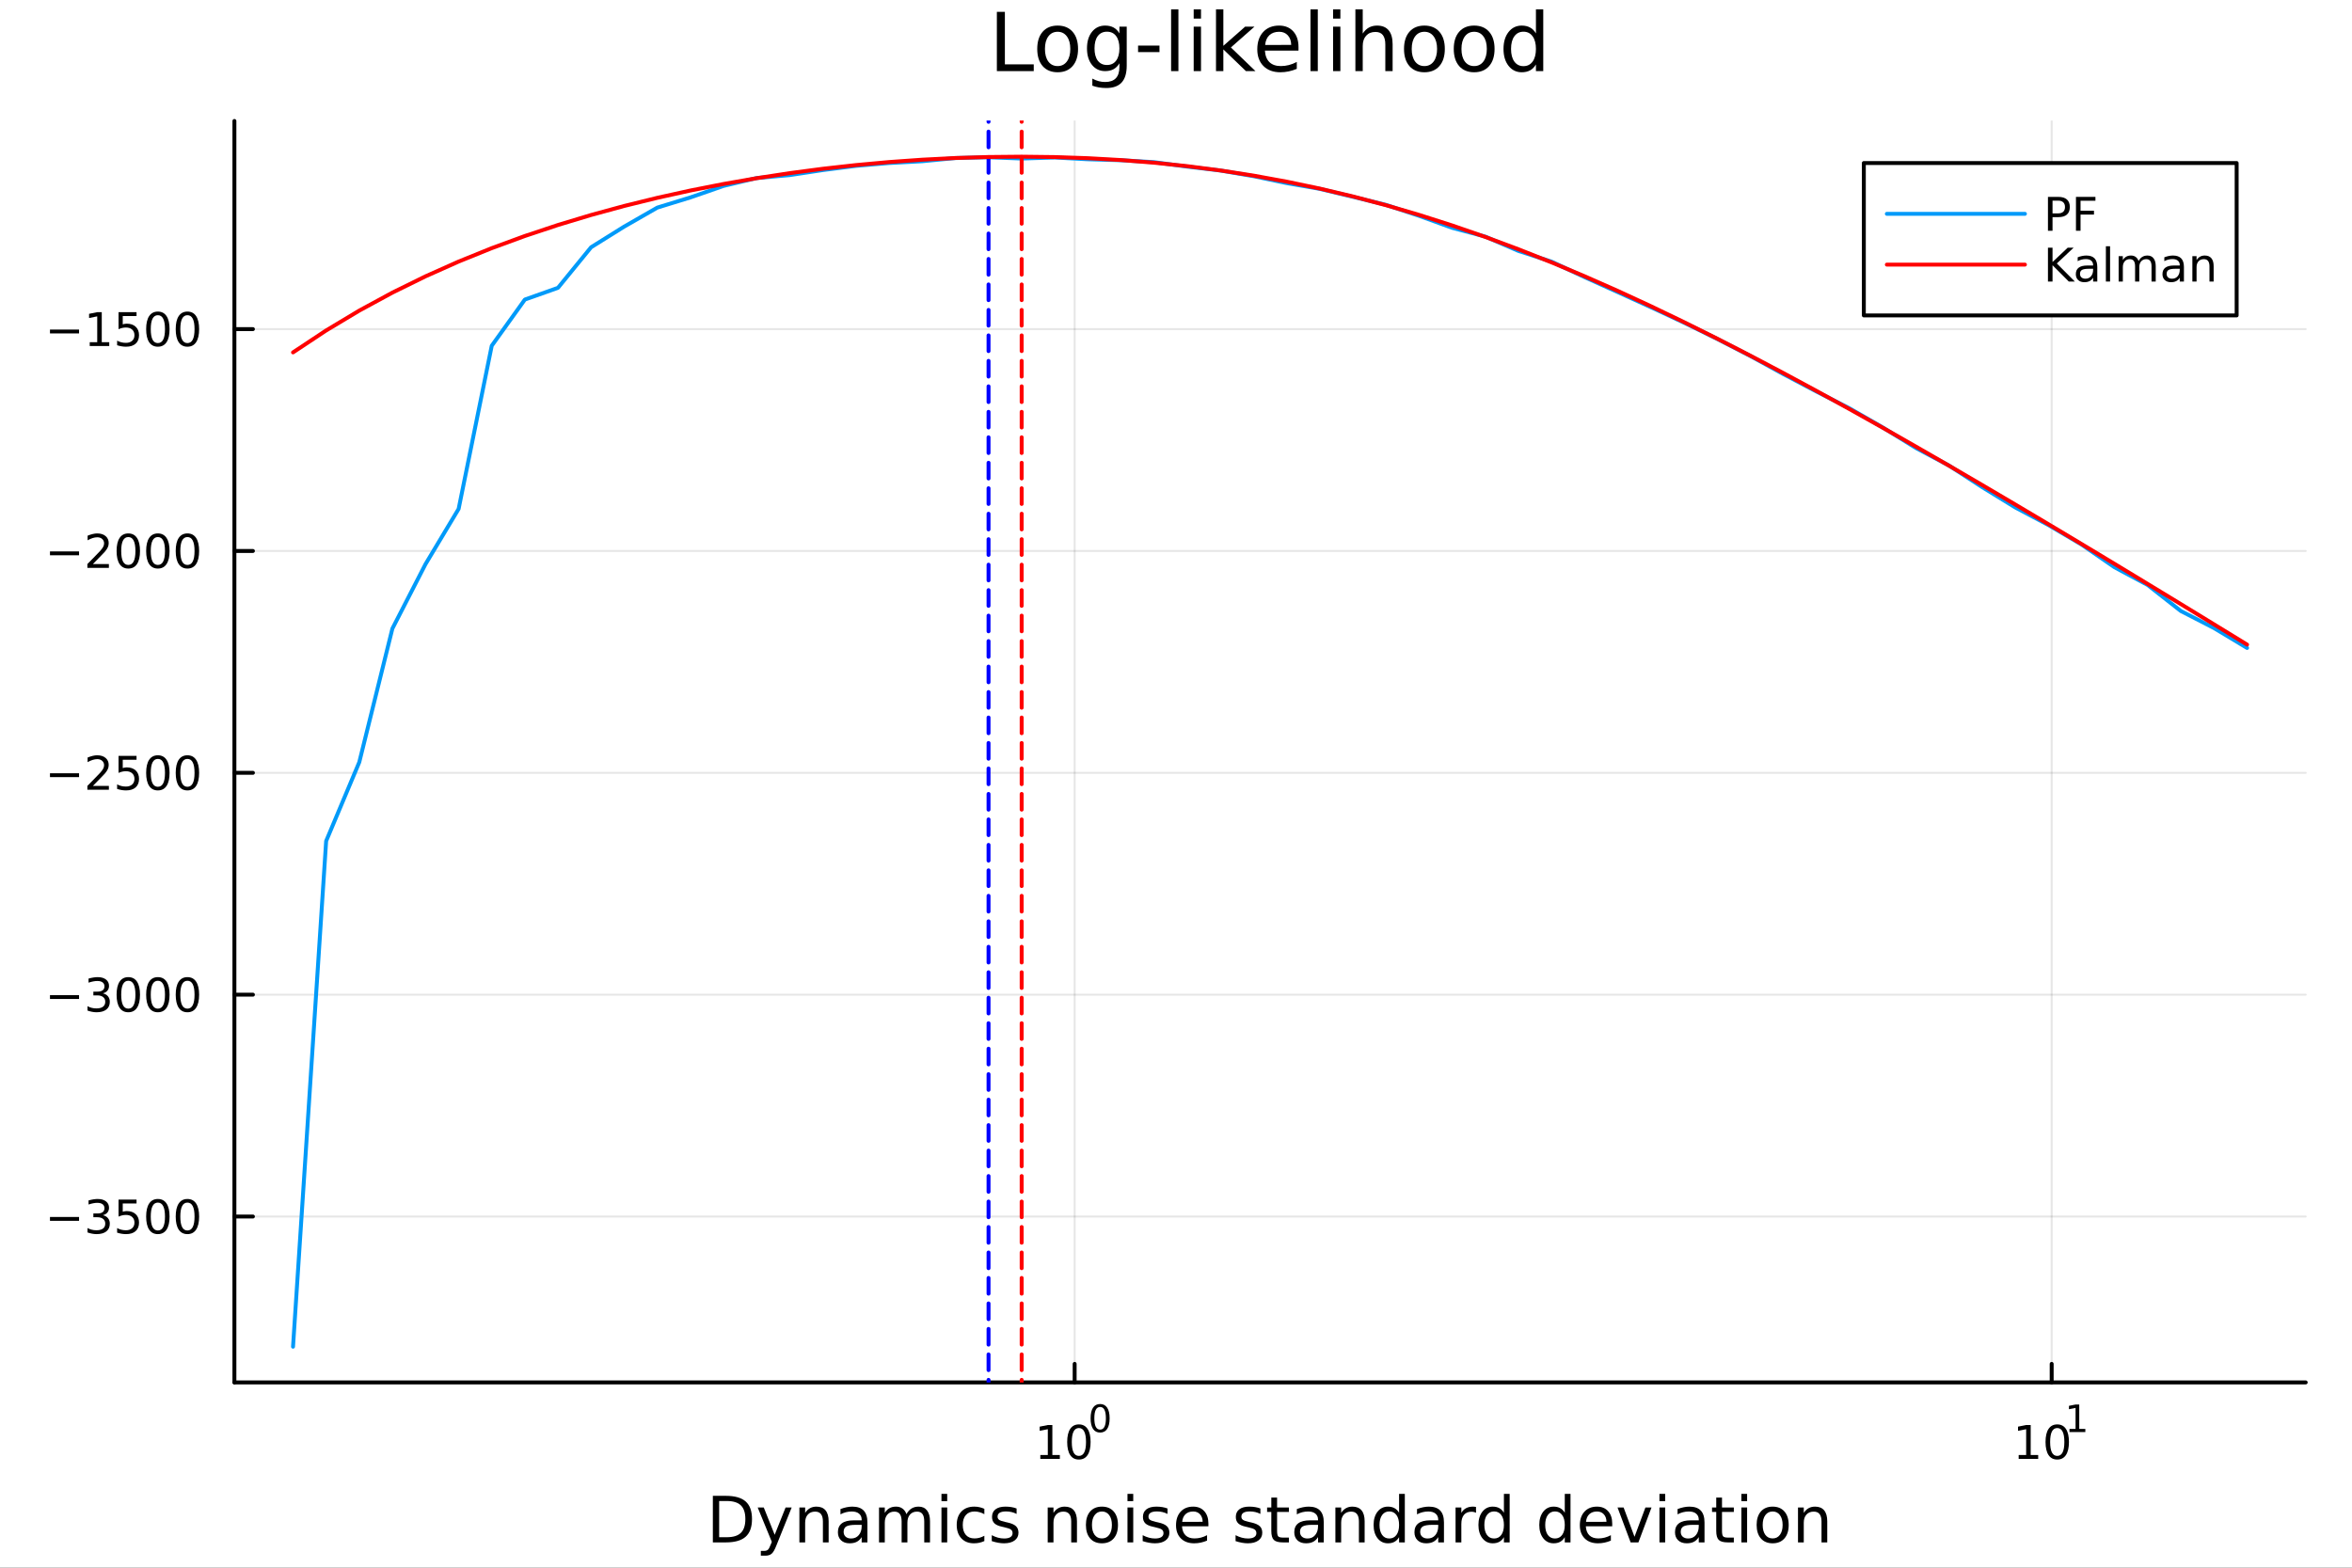 <?xml version="1.0" encoding="utf-8"?>
<svg xmlns="http://www.w3.org/2000/svg" xmlns:xlink="http://www.w3.org/1999/xlink" width="600" height="400" viewBox="0 0 2400 1600">
<rect x="0" y="0" width="2400" height="1600" fill="#333333" stroke="none"/>
<defs>
  <clipPath id="clip520">
    <rect x="0" y="0" width="2400" height="1600"/>
  </clipPath>
</defs>
<path clip-path="url(#clip520)" d="M0 1600 L2400 1600 L2400 0 L0 0  Z" fill="#ffffff" fill-rule="evenodd" fill-opacity="1"/>
<defs>
  <clipPath id="clip521">
    <rect x="480" y="0" width="1681" height="1600"/>
  </clipPath>
</defs>
<path clip-path="url(#clip520)" d="M239.19 1410.9 L2352.76 1410.9 L2352.76 123.472 L239.19 123.472  Z" fill="#ffffff" fill-rule="evenodd" fill-opacity="1"/>
<defs>
  <clipPath id="clip522">
    <rect x="239" y="123" width="2115" height="1288"/>
  </clipPath>
</defs>
<polyline clip-path="url(#clip522)" style="stroke:#000000; stroke-linecap:round; stroke-linejoin:round; stroke-width:2; stroke-opacity:0.1; fill:none" points="1096.58,1410.9 1096.58,123.472 "/>
<polyline clip-path="url(#clip522)" style="stroke:#000000; stroke-linecap:round; stroke-linejoin:round; stroke-width:2; stroke-opacity:0.1; fill:none" points="2093.55,1410.9 2093.55,123.472 "/>
<polyline clip-path="url(#clip522)" style="stroke:#000000; stroke-linecap:round; stroke-linejoin:round; stroke-width:2; stroke-opacity:0.1; fill:none" points="239.19,1241.6 2352.76,1241.6 "/>
<polyline clip-path="url(#clip522)" style="stroke:#000000; stroke-linecap:round; stroke-linejoin:round; stroke-width:2; stroke-opacity:0.1; fill:none" points="239.19,1015.18 2352.76,1015.18 "/>
<polyline clip-path="url(#clip522)" style="stroke:#000000; stroke-linecap:round; stroke-linejoin:round; stroke-width:2; stroke-opacity:0.1; fill:none" points="239.19,788.754 2352.76,788.754 "/>
<polyline clip-path="url(#clip522)" style="stroke:#000000; stroke-linecap:round; stroke-linejoin:round; stroke-width:2; stroke-opacity:0.1; fill:none" points="239.19,562.328 2352.76,562.328 "/>
<polyline clip-path="url(#clip522)" style="stroke:#000000; stroke-linecap:round; stroke-linejoin:round; stroke-width:2; stroke-opacity:0.1; fill:none" points="239.19,335.903 2352.76,335.903 "/>
<polyline clip-path="url(#clip520)" style="stroke:#000000; stroke-linecap:round; stroke-linejoin:round; stroke-width:4; stroke-opacity:1; fill:none" points="239.19,1410.9 2352.76,1410.9 "/>
<polyline clip-path="url(#clip520)" style="stroke:#000000; stroke-linecap:round; stroke-linejoin:round; stroke-width:4; stroke-opacity:1; fill:none" points="1096.58,1410.9 1096.58,1392 "/>
<polyline clip-path="url(#clip520)" style="stroke:#000000; stroke-linecap:round; stroke-linejoin:round; stroke-width:4; stroke-opacity:1; fill:none" points="2093.55,1410.9 2093.55,1392 "/>
<path clip-path="url(#clip520)" d="M1061.56 1485.02 L1069.2 1485.02 L1069.2 1458.66 L1060.89 1460.32 L1060.89 1456.06 L1069.16 1454.4 L1073.83 1454.4 L1073.83 1485.02 L1081.47 1485.02 L1081.47 1488.96 L1061.56 1488.96 L1061.56 1485.02 Z" fill="#000000" fill-rule="nonzero" fill-opacity="1" /><path clip-path="url(#clip520)" d="M1100.91 1457.48 Q1097.3 1457.48 1095.47 1461.04 Q1093.67 1464.58 1093.67 1471.71 Q1093.67 1478.82 1095.47 1482.38 Q1097.3 1485.92 1100.91 1485.92 Q1104.55 1485.92 1106.35 1482.38 Q1108.18 1478.82 1108.18 1471.71 Q1108.18 1464.58 1106.35 1461.04 Q1104.55 1457.48 1100.91 1457.48 M1100.91 1453.77 Q1106.72 1453.77 1109.78 1458.38 Q1112.86 1462.96 1112.86 1471.71 Q1112.86 1480.44 1109.78 1485.04 Q1106.72 1489.63 1100.91 1489.63 Q1095.1 1489.63 1092.03 1485.04 Q1088.97 1480.44 1088.97 1471.71 Q1088.97 1462.96 1092.03 1458.38 Q1095.1 1453.77 1100.91 1453.77 Z" fill="#000000" fill-rule="nonzero" fill-opacity="1" /><path clip-path="url(#clip520)" d="M1122.56 1435.97 Q1119.63 1435.97 1118.14 1438.86 Q1116.68 1441.74 1116.68 1447.53 Q1116.68 1453.31 1118.14 1456.2 Q1119.63 1459.08 1122.56 1459.08 Q1125.52 1459.08 1126.98 1456.2 Q1128.47 1453.31 1128.47 1447.53 Q1128.47 1441.74 1126.98 1438.86 Q1125.52 1435.97 1122.56 1435.97 M1122.56 1432.96 Q1127.28 1432.96 1129.77 1436.7 Q1132.27 1440.43 1132.27 1447.53 Q1132.27 1454.62 1129.77 1458.37 Q1127.28 1462.09 1122.56 1462.09 Q1117.84 1462.09 1115.34 1458.37 Q1112.86 1454.62 1112.86 1447.53 Q1112.86 1440.43 1115.34 1436.7 Q1117.84 1432.96 1122.56 1432.96 Z" fill="#000000" fill-rule="nonzero" fill-opacity="1" /><path clip-path="url(#clip520)" d="M2059.87 1485.02 L2067.51 1485.02 L2067.51 1458.66 L2059.2 1460.32 L2059.2 1456.06 L2067.47 1454.4 L2072.14 1454.4 L2072.14 1485.02 L2079.78 1485.02 L2079.78 1488.96 L2059.87 1488.96 L2059.87 1485.02 Z" fill="#000000" fill-rule="nonzero" fill-opacity="1" /><path clip-path="url(#clip520)" d="M2099.22 1457.48 Q2095.61 1457.48 2093.78 1461.04 Q2091.98 1464.58 2091.98 1471.71 Q2091.98 1478.82 2093.78 1482.38 Q2095.61 1485.92 2099.22 1485.92 Q2102.86 1485.92 2104.66 1482.38 Q2106.49 1478.82 2106.49 1471.71 Q2106.49 1464.58 2104.66 1461.04 Q2102.86 1457.48 2099.22 1457.48 M2099.22 1453.77 Q2105.03 1453.77 2108.09 1458.38 Q2111.17 1462.96 2111.17 1471.71 Q2111.17 1480.44 2108.09 1485.04 Q2105.03 1489.63 2099.22 1489.63 Q2093.41 1489.63 2090.34 1485.04 Q2087.28 1480.44 2087.28 1471.71 Q2087.28 1462.96 2090.34 1458.38 Q2093.41 1453.77 2099.22 1453.77 Z" fill="#000000" fill-rule="nonzero" fill-opacity="1" /><path clip-path="url(#clip520)" d="M2111.71 1458.35 L2117.92 1458.35 L2117.92 1436.93 L2111.17 1438.28 L2111.17 1434.82 L2117.88 1433.47 L2121.68 1433.47 L2121.68 1458.35 L2127.89 1458.35 L2127.89 1461.55 L2111.71 1461.55 L2111.71 1458.35 Z" fill="#000000" fill-rule="nonzero" fill-opacity="1" /><path clip-path="url(#clip520)" d="M733.834 1531.95 L733.834 1568.9 L741.6 1568.9 Q751.435 1568.9 755.986 1564.45 Q760.569 1559.99 760.569 1550.38 Q760.569 1540.83 755.986 1536.4 Q751.435 1531.95 741.6 1531.95 L733.834 1531.95 M727.404 1526.67 L740.613 1526.67 Q754.427 1526.67 760.888 1532.43 Q767.349 1538.16 767.349 1550.38 Q767.349 1562.66 760.856 1568.42 Q754.363 1574.19 740.613 1574.19 L727.404 1574.19 L727.404 1526.67 Z" fill="#000000" fill-rule="nonzero" fill-opacity="1" /><path clip-path="url(#clip520)" d="M792.175 1577.5 Q789.693 1583.86 787.337 1585.8 Q784.982 1587.74 781.035 1587.74 L776.356 1587.74 L776.356 1582.84 L779.794 1582.84 Q782.213 1582.84 783.55 1581.7 Q784.886 1580.55 786.51 1576.29 L787.56 1573.61 L773.142 1538.54 L779.348 1538.54 L790.488 1566.42 L801.628 1538.54 L807.835 1538.54 L792.175 1577.5 Z" fill="#000000" fill-rule="nonzero" fill-opacity="1" /><path clip-path="url(#clip520)" d="M845.552 1552.67 L845.552 1574.19 L839.695 1574.19 L839.695 1552.86 Q839.695 1547.8 837.722 1545.29 Q835.748 1542.77 831.802 1542.77 Q827.059 1542.77 824.322 1545.79 Q821.585 1548.82 821.585 1554.04 L821.585 1574.19 L815.696 1574.19 L815.696 1538.54 L821.585 1538.54 L821.585 1544.08 Q823.685 1540.86 826.518 1539.27 Q829.383 1537.68 833.107 1537.68 Q839.25 1537.68 842.401 1541.5 Q845.552 1545.29 845.552 1552.67 Z" fill="#000000" fill-rule="nonzero" fill-opacity="1" /><path clip-path="url(#clip520)" d="M873.433 1556.27 Q866.336 1556.27 863.598 1557.89 Q860.861 1559.51 860.861 1563.43 Q860.861 1566.55 862.898 1568.39 Q864.967 1570.21 868.5 1570.21 Q873.37 1570.21 876.298 1566.77 Q879.258 1563.3 879.258 1557.57 L879.258 1556.27 L873.433 1556.27 M885.115 1553.85 L885.115 1574.19 L879.258 1574.19 L879.258 1568.77 Q877.253 1572.02 874.261 1573.58 Q871.269 1575.11 866.94 1575.11 Q861.466 1575.11 858.219 1572.05 Q855.005 1568.97 855.005 1563.81 Q855.005 1557.79 859.015 1554.74 Q863.057 1551.68 871.046 1551.68 L879.258 1551.68 L879.258 1551.11 Q879.258 1547.07 876.584 1544.87 Q873.943 1542.64 869.137 1542.64 Q866.081 1542.64 863.185 1543.38 Q860.288 1544.11 857.615 1545.57 L857.615 1540.16 Q860.829 1538.92 863.853 1538.31 Q866.877 1537.68 869.741 1537.68 Q877.476 1537.68 881.295 1541.69 Q885.115 1545.7 885.115 1553.85 Z" fill="#000000" fill-rule="nonzero" fill-opacity="1" /><path clip-path="url(#clip520)" d="M924.932 1545.38 Q927.128 1541.43 930.184 1539.56 Q933.239 1537.68 937.377 1537.68 Q942.947 1537.68 945.971 1541.59 Q948.994 1545.48 948.994 1552.67 L948.994 1574.19 L943.106 1574.19 L943.106 1552.86 Q943.106 1547.74 941.292 1545.25 Q939.478 1542.77 935.754 1542.77 Q931.202 1542.77 928.56 1545.79 Q925.919 1548.82 925.919 1554.04 L925.919 1574.19 L920.03 1574.19 L920.03 1552.86 Q920.03 1547.7 918.216 1545.25 Q916.402 1542.77 912.614 1542.77 Q908.127 1542.77 905.485 1545.83 Q902.843 1548.85 902.843 1554.04 L902.843 1574.19 L896.955 1574.19 L896.955 1538.54 L902.843 1538.54 L902.843 1544.08 Q904.848 1540.8 907.649 1539.24 Q910.45 1537.68 914.301 1537.68 Q918.184 1537.68 920.89 1539.65 Q923.627 1541.62 924.932 1545.38 Z" fill="#000000" fill-rule="nonzero" fill-opacity="1" /><path clip-path="url(#clip520)" d="M960.675 1538.54 L966.532 1538.54 L966.532 1574.19 L960.675 1574.19 L960.675 1538.54 M960.675 1524.66 L966.532 1524.66 L966.532 1532.08 L960.675 1532.08 L960.675 1524.66 Z" fill="#000000" fill-rule="nonzero" fill-opacity="1" /><path clip-path="url(#clip520)" d="M1004.44 1539.91 L1004.44 1545.38 Q1001.96 1544.01 999.443 1543.34 Q996.96 1542.64 994.414 1542.64 Q988.716 1542.64 985.565 1546.27 Q982.414 1549.87 982.414 1556.39 Q982.414 1562.92 985.565 1566.55 Q988.716 1570.14 994.414 1570.14 Q996.96 1570.14 999.443 1569.47 Q1001.96 1568.77 1004.44 1567.41 L1004.44 1572.82 Q1001.99 1573.96 999.347 1574.54 Q996.737 1575.11 993.777 1575.11 Q985.725 1575.11 980.982 1570.05 Q976.24 1564.99 976.24 1556.39 Q976.24 1547.67 981.014 1542.68 Q985.82 1537.68 994.159 1537.68 Q996.865 1537.68 999.443 1538.25 Q1002.02 1538.79 1004.44 1539.91 Z" fill="#000000" fill-rule="nonzero" fill-opacity="1" /><path clip-path="url(#clip520)" d="M1037.35 1539.59 L1037.35 1545.13 Q1034.87 1543.85 1032.19 1543.22 Q1029.52 1542.58 1026.66 1542.58 Q1022.3 1542.58 1020.1 1543.92 Q1017.93 1545.25 1017.93 1547.93 Q1017.93 1549.96 1019.49 1551.14 Q1021.05 1552.29 1025.76 1553.34 L1027.77 1553.78 Q1034.01 1555.12 1036.62 1557.57 Q1039.26 1559.99 1039.26 1564.35 Q1039.26 1569.32 1035.31 1572.21 Q1031.4 1575.11 1024.52 1575.11 Q1021.66 1575.11 1018.54 1574.54 Q1015.45 1573.99 1012.01 1572.88 L1012.01 1566.83 Q1015.26 1568.52 1018.41 1569.38 Q1021.56 1570.21 1024.65 1570.21 Q1028.79 1570.21 1031.02 1568.81 Q1033.24 1567.37 1033.24 1564.8 Q1033.24 1562.41 1031.62 1561.14 Q1030.03 1559.86 1024.59 1558.68 L1022.55 1558.21 Q1017.11 1557.06 1014.69 1554.71 Q1012.27 1552.32 1012.27 1548.18 Q1012.27 1543.15 1015.83 1540.42 Q1019.4 1537.68 1025.96 1537.68 Q1029.2 1537.68 1032.07 1538.16 Q1034.93 1538.63 1037.35 1539.59 Z" fill="#000000" fill-rule="nonzero" fill-opacity="1" /><path clip-path="url(#clip520)" d="M1098.94 1552.67 L1098.94 1574.19 L1093.08 1574.19 L1093.08 1552.86 Q1093.08 1547.8 1091.11 1545.29 Q1089.14 1542.77 1085.19 1542.77 Q1080.45 1542.77 1077.71 1545.79 Q1074.97 1548.82 1074.97 1554.04 L1074.97 1574.19 L1069.08 1574.19 L1069.08 1538.54 L1074.97 1538.54 L1074.97 1544.08 Q1077.07 1540.86 1079.91 1539.27 Q1082.77 1537.68 1086.49 1537.68 Q1092.64 1537.68 1095.79 1541.5 Q1098.94 1545.29 1098.94 1552.67 Z" fill="#000000" fill-rule="nonzero" fill-opacity="1" /><path clip-path="url(#clip520)" d="M1124.43 1542.64 Q1119.72 1542.64 1116.99 1546.34 Q1114.25 1550 1114.25 1556.39 Q1114.25 1562.79 1116.95 1566.48 Q1119.69 1570.14 1124.43 1570.14 Q1129.11 1570.14 1131.85 1566.45 Q1134.59 1562.76 1134.59 1556.39 Q1134.59 1550.06 1131.85 1546.37 Q1129.11 1542.64 1124.43 1542.64 M1124.43 1537.68 Q1132.07 1537.68 1136.43 1542.64 Q1140.79 1547.61 1140.79 1556.39 Q1140.79 1565.15 1136.43 1570.14 Q1132.07 1575.11 1124.43 1575.11 Q1116.76 1575.11 1112.4 1570.14 Q1108.07 1565.15 1108.07 1556.39 Q1108.07 1547.61 1112.4 1542.64 Q1116.76 1537.68 1124.43 1537.68 Z" fill="#000000" fill-rule="nonzero" fill-opacity="1" /><path clip-path="url(#clip520)" d="M1150.5 1538.54 L1156.36 1538.54 L1156.36 1574.19 L1150.5 1574.19 L1150.5 1538.54 M1150.5 1524.66 L1156.36 1524.66 L1156.36 1532.08 L1150.5 1532.08 L1150.5 1524.66 Z" fill="#000000" fill-rule="nonzero" fill-opacity="1" /><path clip-path="url(#clip520)" d="M1191.34 1539.59 L1191.34 1545.13 Q1188.85 1543.85 1186.18 1543.22 Q1183.51 1542.58 1180.64 1542.58 Q1176.28 1542.58 1174.09 1543.92 Q1171.92 1545.25 1171.92 1547.93 Q1171.92 1549.96 1173.48 1551.14 Q1175.04 1552.29 1179.75 1553.34 L1181.76 1553.78 Q1187.99 1555.12 1190.6 1557.57 Q1193.25 1559.99 1193.25 1564.35 Q1193.25 1569.32 1189.3 1572.21 Q1185.38 1575.11 1178.51 1575.11 Q1175.65 1575.11 1172.53 1574.54 Q1169.44 1573.99 1166 1572.88 L1166 1566.83 Q1169.25 1568.52 1172.4 1569.38 Q1175.55 1570.21 1178.64 1570.21 Q1182.77 1570.21 1185 1568.81 Q1187.23 1567.37 1187.23 1564.8 Q1187.23 1562.41 1185.61 1561.14 Q1184.02 1559.86 1178.57 1558.68 L1176.54 1558.21 Q1171.09 1557.06 1168.67 1554.71 Q1166.26 1552.32 1166.26 1548.18 Q1166.26 1543.15 1169.82 1540.42 Q1173.39 1537.68 1179.94 1537.68 Q1183.19 1537.68 1186.05 1538.16 Q1188.92 1538.63 1191.34 1539.59 Z" fill="#000000" fill-rule="nonzero" fill-opacity="1" /><path clip-path="url(#clip520)" d="M1233.06 1554.9 L1233.06 1557.76 L1206.14 1557.76 Q1206.52 1563.81 1209.77 1566.99 Q1213.04 1570.14 1218.87 1570.14 Q1222.24 1570.14 1225.39 1569.32 Q1228.58 1568.49 1231.7 1566.83 L1231.7 1572.37 Q1228.54 1573.71 1225.23 1574.41 Q1221.92 1575.11 1218.52 1575.11 Q1209.99 1575.11 1204.99 1570.14 Q1200.03 1565.18 1200.03 1556.71 Q1200.03 1547.96 1204.74 1542.83 Q1209.48 1537.68 1217.5 1537.68 Q1224.69 1537.68 1228.86 1542.33 Q1233.06 1546.94 1233.06 1554.9 M1227.21 1553.18 Q1227.14 1548.37 1224.5 1545.51 Q1221.89 1542.64 1217.56 1542.64 Q1212.66 1542.64 1209.7 1545.41 Q1206.77 1548.18 1206.33 1553.21 L1227.21 1553.18 Z" fill="#000000" fill-rule="nonzero" fill-opacity="1" /><path clip-path="url(#clip520)" d="M1286.12 1539.59 L1286.12 1545.13 Q1283.64 1543.85 1280.97 1543.22 Q1278.29 1542.58 1275.43 1542.58 Q1271.07 1542.58 1268.87 1543.92 Q1266.71 1545.25 1266.71 1547.93 Q1266.71 1549.96 1268.27 1551.14 Q1269.83 1552.29 1274.54 1553.34 L1276.54 1553.78 Q1282.78 1555.12 1285.39 1557.57 Q1288.03 1559.99 1288.03 1564.35 Q1288.03 1569.32 1284.09 1572.21 Q1280.17 1575.11 1273.3 1575.11 Q1270.43 1575.11 1267.31 1574.54 Q1264.22 1573.99 1260.79 1572.88 L1260.79 1566.83 Q1264.03 1568.52 1267.18 1569.38 Q1270.34 1570.21 1273.42 1570.21 Q1277.56 1570.21 1279.79 1568.81 Q1282.02 1567.37 1282.02 1564.8 Q1282.02 1562.41 1280.39 1561.14 Q1278.8 1559.86 1273.36 1558.68 L1271.32 1558.21 Q1265.88 1557.06 1263.46 1554.71 Q1261.04 1552.32 1261.04 1548.18 Q1261.04 1543.15 1264.61 1540.42 Q1268.17 1537.68 1274.73 1537.68 Q1277.97 1537.68 1280.84 1538.16 Q1283.7 1538.63 1286.12 1539.59 Z" fill="#000000" fill-rule="nonzero" fill-opacity="1" /><path clip-path="url(#clip520)" d="M1303.15 1528.42 L1303.15 1538.54 L1315.21 1538.54 L1315.21 1543.09 L1303.15 1543.09 L1303.15 1562.44 Q1303.15 1566.8 1304.33 1568.04 Q1305.54 1569.28 1309.2 1569.28 L1315.21 1569.28 L1315.21 1574.19 L1309.2 1574.19 Q1302.42 1574.19 1299.84 1571.67 Q1297.26 1569.12 1297.26 1562.44 L1297.26 1543.09 L1292.97 1543.09 L1292.97 1538.54 L1297.26 1538.54 L1297.26 1528.42 L1303.15 1528.42 Z" fill="#000000" fill-rule="nonzero" fill-opacity="1" /><path clip-path="url(#clip520)" d="M1339.12 1556.27 Q1332.02 1556.27 1329.28 1557.89 Q1326.54 1559.51 1326.54 1563.43 Q1326.54 1566.55 1328.58 1568.39 Q1330.65 1570.21 1334.18 1570.21 Q1339.05 1570.21 1341.98 1566.77 Q1344.94 1563.3 1344.94 1557.57 L1344.94 1556.27 L1339.12 1556.27 M1350.8 1553.85 L1350.8 1574.19 L1344.94 1574.19 L1344.94 1568.77 Q1342.94 1572.02 1339.94 1573.58 Q1336.95 1575.11 1332.62 1575.11 Q1327.15 1575.11 1323.9 1572.05 Q1320.69 1568.97 1320.69 1563.81 Q1320.69 1557.79 1324.7 1554.74 Q1328.74 1551.68 1336.73 1551.68 L1344.94 1551.68 L1344.94 1551.11 Q1344.94 1547.07 1342.27 1544.87 Q1339.63 1542.64 1334.82 1542.64 Q1331.76 1542.64 1328.87 1543.38 Q1325.97 1544.11 1323.3 1545.57 L1323.3 1540.16 Q1326.51 1538.92 1329.54 1538.31 Q1332.56 1537.68 1335.42 1537.68 Q1343.16 1537.68 1346.98 1541.69 Q1350.8 1545.7 1350.8 1553.85 Z" fill="#000000" fill-rule="nonzero" fill-opacity="1" /><path clip-path="url(#clip520)" d="M1392.49 1552.67 L1392.49 1574.19 L1386.64 1574.19 L1386.64 1552.86 Q1386.64 1547.8 1384.66 1545.29 Q1382.69 1542.77 1378.74 1542.77 Q1374 1542.77 1371.26 1545.79 Q1368.53 1548.82 1368.53 1554.04 L1368.53 1574.19 L1362.64 1574.19 L1362.64 1538.54 L1368.53 1538.54 L1368.53 1544.08 Q1370.63 1540.86 1373.46 1539.27 Q1376.32 1537.68 1380.05 1537.68 Q1386.19 1537.68 1389.34 1541.5 Q1392.49 1545.29 1392.49 1552.67 Z" fill="#000000" fill-rule="nonzero" fill-opacity="1" /><path clip-path="url(#clip520)" d="M1427.63 1543.95 L1427.63 1524.66 L1433.49 1524.66 L1433.49 1574.19 L1427.63 1574.19 L1427.63 1568.84 Q1425.79 1572.02 1422.95 1573.58 Q1420.15 1575.11 1416.21 1575.11 Q1409.74 1575.11 1405.67 1569.95 Q1401.63 1564.8 1401.63 1556.39 Q1401.63 1547.99 1405.67 1542.83 Q1409.74 1537.68 1416.21 1537.68 Q1420.15 1537.68 1422.95 1539.24 Q1425.79 1540.77 1427.63 1543.95 M1407.68 1556.39 Q1407.68 1562.85 1410.32 1566.55 Q1412.99 1570.21 1417.64 1570.21 Q1422.28 1570.21 1424.96 1566.55 Q1427.63 1562.85 1427.63 1556.39 Q1427.63 1549.93 1424.96 1546.27 Q1422.28 1542.58 1417.64 1542.58 Q1412.99 1542.58 1410.32 1546.27 Q1407.68 1549.93 1407.68 1556.39 Z" fill="#000000" fill-rule="nonzero" fill-opacity="1" /><path clip-path="url(#clip520)" d="M1461.75 1556.27 Q1454.65 1556.27 1451.92 1557.89 Q1449.18 1559.51 1449.18 1563.43 Q1449.18 1566.55 1451.22 1568.39 Q1453.29 1570.21 1456.82 1570.21 Q1461.69 1570.21 1464.62 1566.77 Q1467.58 1563.3 1467.58 1557.57 L1467.58 1556.27 L1461.75 1556.27 M1473.43 1553.85 L1473.43 1574.19 L1467.58 1574.19 L1467.58 1568.77 Q1465.57 1572.02 1462.58 1573.58 Q1459.59 1575.11 1455.26 1575.11 Q1449.78 1575.11 1446.54 1572.05 Q1443.32 1568.97 1443.32 1563.81 Q1443.32 1557.79 1447.33 1554.74 Q1451.38 1551.68 1459.36 1551.68 L1467.58 1551.68 L1467.58 1551.11 Q1467.58 1547.07 1464.9 1544.87 Q1462.26 1542.64 1457.46 1542.64 Q1454.4 1542.64 1451.5 1543.38 Q1448.61 1544.11 1445.93 1545.57 L1445.93 1540.16 Q1449.15 1538.92 1452.17 1538.31 Q1455.2 1537.68 1458.06 1537.68 Q1465.79 1537.68 1469.61 1541.69 Q1473.43 1545.7 1473.43 1553.85 Z" fill="#000000" fill-rule="nonzero" fill-opacity="1" /><path clip-path="url(#clip520)" d="M1506.15 1544.01 Q1505.17 1543.44 1503.99 1543.18 Q1502.84 1542.9 1501.44 1542.9 Q1496.48 1542.9 1493.8 1546.14 Q1491.16 1549.36 1491.16 1555.41 L1491.16 1574.19 L1485.27 1574.19 L1485.27 1538.54 L1491.16 1538.54 L1491.16 1544.08 Q1493.01 1540.83 1495.97 1539.27 Q1498.93 1537.68 1503.16 1537.68 Q1503.77 1537.68 1504.5 1537.77 Q1505.23 1537.84 1506.12 1538 L1506.15 1544.01 Z" fill="#000000" fill-rule="nonzero" fill-opacity="1" /><path clip-path="url(#clip520)" d="M1534.61 1543.95 L1534.61 1524.66 L1540.46 1524.66 L1540.46 1574.19 L1534.61 1574.19 L1534.61 1568.84 Q1532.76 1572.02 1529.93 1573.58 Q1527.13 1575.11 1523.18 1575.11 Q1516.72 1575.11 1512.65 1569.95 Q1508.6 1564.8 1508.6 1556.39 Q1508.6 1547.99 1512.65 1542.83 Q1516.72 1537.68 1523.18 1537.68 Q1527.13 1537.68 1529.93 1539.24 Q1532.76 1540.77 1534.61 1543.95 M1514.65 1556.39 Q1514.65 1562.85 1517.29 1566.55 Q1519.97 1570.21 1524.61 1570.21 Q1529.26 1570.21 1531.93 1566.55 Q1534.61 1562.85 1534.61 1556.39 Q1534.61 1549.93 1531.93 1546.27 Q1529.26 1542.58 1524.61 1542.58 Q1519.97 1542.58 1517.29 1546.27 Q1514.65 1549.93 1514.65 1556.39 Z" fill="#000000" fill-rule="nonzero" fill-opacity="1" /><path clip-path="url(#clip520)" d="M1596.71 1543.95 L1596.71 1524.66 L1602.56 1524.66 L1602.56 1574.19 L1596.71 1574.19 L1596.71 1568.84 Q1594.86 1572.02 1592.03 1573.58 Q1589.23 1575.11 1585.28 1575.11 Q1578.82 1575.11 1574.74 1569.95 Q1570.7 1564.8 1570.7 1556.39 Q1570.7 1547.99 1574.74 1542.83 Q1578.82 1537.68 1585.28 1537.68 Q1589.23 1537.68 1592.03 1539.24 Q1594.86 1540.77 1596.71 1543.95 M1576.75 1556.39 Q1576.75 1562.85 1579.39 1566.55 Q1582.06 1570.21 1586.71 1570.21 Q1591.36 1570.21 1594.03 1566.55 Q1596.71 1562.85 1596.71 1556.39 Q1596.71 1549.93 1594.03 1546.27 Q1591.36 1542.58 1586.71 1542.58 Q1582.06 1542.58 1579.39 1546.27 Q1576.75 1549.93 1576.75 1556.39 Z" fill="#000000" fill-rule="nonzero" fill-opacity="1" /><path clip-path="url(#clip520)" d="M1645.12 1554.9 L1645.12 1557.76 L1618.19 1557.76 Q1618.57 1563.81 1621.82 1566.99 Q1625.1 1570.14 1630.92 1570.14 Q1634.29 1570.14 1637.45 1569.32 Q1640.63 1568.49 1643.75 1566.83 L1643.75 1572.37 Q1640.6 1573.71 1637.29 1574.41 Q1633.98 1575.11 1630.57 1575.11 Q1622.04 1575.11 1617.04 1570.14 Q1612.08 1565.18 1612.08 1556.71 Q1612.08 1547.96 1616.79 1542.83 Q1621.53 1537.68 1629.55 1537.68 Q1636.75 1537.68 1640.91 1542.33 Q1645.12 1546.94 1645.12 1554.9 M1639.26 1553.18 Q1639.2 1548.37 1636.55 1545.51 Q1633.94 1542.64 1629.62 1542.64 Q1624.71 1542.64 1621.75 1545.41 Q1618.83 1548.18 1618.38 1553.21 L1639.26 1553.18 Z" fill="#000000" fill-rule="nonzero" fill-opacity="1" /><path clip-path="url(#clip520)" d="M1650.53 1538.54 L1656.73 1538.54 L1667.87 1568.46 L1679.01 1538.54 L1685.22 1538.54 L1671.85 1574.19 L1663.9 1574.19 L1650.53 1538.54 Z" fill="#000000" fill-rule="nonzero" fill-opacity="1" /><path clip-path="url(#clip520)" d="M1693.3 1538.54 L1699.16 1538.54 L1699.16 1574.19 L1693.3 1574.19 L1693.3 1538.54 M1693.3 1524.66 L1699.16 1524.66 L1699.16 1532.08 L1693.3 1532.08 L1693.3 1524.66 Z" fill="#000000" fill-rule="nonzero" fill-opacity="1" /><path clip-path="url(#clip520)" d="M1727.62 1556.27 Q1720.52 1556.27 1717.78 1557.89 Q1715.04 1559.51 1715.04 1563.43 Q1715.04 1566.55 1717.08 1568.39 Q1719.15 1570.21 1722.68 1570.21 Q1727.55 1570.21 1730.48 1566.77 Q1733.44 1563.3 1733.44 1557.57 L1733.44 1556.27 L1727.62 1556.27 M1739.3 1553.85 L1739.3 1574.19 L1733.44 1574.19 L1733.44 1568.77 Q1731.44 1572.02 1728.44 1573.58 Q1725.45 1575.11 1721.12 1575.11 Q1715.65 1575.11 1712.4 1572.05 Q1709.19 1568.97 1709.19 1563.81 Q1709.19 1557.79 1713.2 1554.74 Q1717.24 1551.68 1725.23 1551.68 L1733.44 1551.68 L1733.44 1551.11 Q1733.44 1547.07 1730.77 1544.87 Q1728.13 1542.64 1723.32 1542.64 Q1720.26 1542.64 1717.37 1543.38 Q1714.47 1544.11 1711.8 1545.57 L1711.8 1540.16 Q1715.01 1538.92 1718.04 1538.31 Q1721.06 1537.68 1723.92 1537.68 Q1731.66 1537.68 1735.48 1541.69 Q1739.3 1545.7 1739.3 1553.85 Z" fill="#000000" fill-rule="nonzero" fill-opacity="1" /><path clip-path="url(#clip520)" d="M1757.15 1528.42 L1757.15 1538.54 L1769.22 1538.54 L1769.22 1543.09 L1757.15 1543.09 L1757.15 1562.44 Q1757.15 1566.8 1758.33 1568.04 Q1759.54 1569.28 1763.2 1569.28 L1769.22 1569.28 L1769.22 1574.19 L1763.2 1574.19 Q1756.42 1574.19 1753.84 1571.67 Q1751.26 1569.12 1751.26 1562.44 L1751.26 1543.09 L1746.97 1543.09 L1746.97 1538.54 L1751.26 1538.54 L1751.26 1528.42 L1757.15 1528.42 Z" fill="#000000" fill-rule="nonzero" fill-opacity="1" /><path clip-path="url(#clip520)" d="M1776.92 1538.54 L1782.77 1538.54 L1782.77 1574.19 L1776.92 1574.19 L1776.92 1538.54 M1776.92 1524.66 L1782.77 1524.66 L1782.77 1532.08 L1776.92 1532.08 L1776.92 1524.66 Z" fill="#000000" fill-rule="nonzero" fill-opacity="1" /><path clip-path="url(#clip520)" d="M1808.84 1542.64 Q1804.13 1542.64 1801.39 1546.34 Q1798.66 1550 1798.66 1556.39 Q1798.66 1562.79 1801.36 1566.48 Q1804.1 1570.14 1808.84 1570.14 Q1813.52 1570.14 1816.26 1566.45 Q1819 1562.76 1819 1556.39 Q1819 1550.06 1816.26 1546.37 Q1813.52 1542.64 1808.84 1542.64 M1808.84 1537.68 Q1816.48 1537.68 1820.84 1542.64 Q1825.2 1547.61 1825.2 1556.39 Q1825.2 1565.15 1820.84 1570.14 Q1816.48 1575.11 1808.84 1575.11 Q1801.17 1575.11 1796.81 1570.14 Q1792.48 1565.15 1792.48 1556.39 Q1792.48 1547.61 1796.81 1542.64 Q1801.17 1537.68 1808.84 1537.68 Z" fill="#000000" fill-rule="nonzero" fill-opacity="1" /><path clip-path="url(#clip520)" d="M1864.54 1552.67 L1864.54 1574.19 L1858.69 1574.19 L1858.69 1552.86 Q1858.69 1547.8 1856.71 1545.29 Q1854.74 1542.77 1850.79 1542.77 Q1846.05 1542.77 1843.31 1545.79 Q1840.58 1548.82 1840.58 1554.04 L1840.58 1574.19 L1834.69 1574.19 L1834.69 1538.54 L1840.58 1538.54 L1840.58 1544.08 Q1842.68 1540.86 1845.51 1539.27 Q1848.37 1537.68 1852.1 1537.68 Q1858.24 1537.68 1861.39 1541.5 Q1864.54 1545.29 1864.54 1552.67 Z" fill="#000000" fill-rule="nonzero" fill-opacity="1" /><polyline clip-path="url(#clip520)" style="stroke:#000000; stroke-linecap:round; stroke-linejoin:round; stroke-width:4; stroke-opacity:1; fill:none" points="239.19,1410.9 239.19,123.472 "/>
<polyline clip-path="url(#clip520)" style="stroke:#000000; stroke-linecap:round; stroke-linejoin:round; stroke-width:4; stroke-opacity:1; fill:none" points="239.19,1241.6 258.088,1241.6 "/>
<polyline clip-path="url(#clip520)" style="stroke:#000000; stroke-linecap:round; stroke-linejoin:round; stroke-width:4; stroke-opacity:1; fill:none" points="239.19,1015.18 258.088,1015.18 "/>
<polyline clip-path="url(#clip520)" style="stroke:#000000; stroke-linecap:round; stroke-linejoin:round; stroke-width:4; stroke-opacity:1; fill:none" points="239.19,788.754 258.088,788.754 "/>
<polyline clip-path="url(#clip520)" style="stroke:#000000; stroke-linecap:round; stroke-linejoin:round; stroke-width:4; stroke-opacity:1; fill:none" points="239.19,562.328 258.088,562.328 "/>
<polyline clip-path="url(#clip520)" style="stroke:#000000; stroke-linecap:round; stroke-linejoin:round; stroke-width:4; stroke-opacity:1; fill:none" points="239.19,335.903 258.088,335.903 "/>
<path clip-path="url(#clip520)" d="M50.992 1242.06 L80.668 1242.06 L80.668 1245.99 L50.992 1245.99 L50.992 1242.06 Z" fill="#000000" fill-rule="nonzero" fill-opacity="1" /><path clip-path="url(#clip520)" d="M104.927 1240.25 Q108.283 1240.97 110.158 1243.24 Q112.057 1245.51 112.057 1248.84 Q112.057 1253.95 108.538 1256.76 Q105.02 1259.56 98.538 1259.56 Q96.362 1259.56 94.047 1259.12 Q91.756 1258.7 89.302 1257.84 L89.302 1253.33 Q91.246 1254.46 93.561 1255.04 Q95.876 1255.62 98.399 1255.62 Q102.797 1255.62 105.089 1253.88 Q107.404 1252.15 107.404 1248.84 Q107.404 1245.78 105.251 1244.07 Q103.121 1242.33 99.302 1242.33 L95.274 1242.33 L95.274 1238.49 L99.487 1238.49 Q102.936 1238.49 104.765 1237.13 Q106.594 1235.74 106.594 1233.14 Q106.594 1230.48 104.696 1229.07 Q102.821 1227.63 99.302 1227.63 Q97.381 1227.63 95.182 1228.05 Q92.983 1228.47 90.344 1229.35 L90.344 1225.18 Q93.006 1224.44 95.321 1224.07 Q97.659 1223.7 99.719 1223.7 Q105.043 1223.7 108.145 1226.13 Q111.246 1228.54 111.246 1232.66 Q111.246 1235.53 109.603 1237.52 Q107.959 1239.49 104.927 1240.25 Z" fill="#000000" fill-rule="nonzero" fill-opacity="1" /><path clip-path="url(#clip520)" d="M120.969 1224.32 L139.325 1224.32 L139.325 1228.26 L125.251 1228.26 L125.251 1236.73 Q126.27 1236.38 127.288 1236.22 Q128.307 1236.04 129.325 1236.04 Q135.112 1236.04 138.492 1239.21 Q141.871 1242.38 141.871 1247.8 Q141.871 1253.38 138.399 1256.48 Q134.927 1259.56 128.607 1259.56 Q126.432 1259.56 124.163 1259.19 Q121.918 1258.82 119.51 1258.07 L119.51 1253.38 Q121.594 1254.51 123.816 1255.07 Q126.038 1255.62 128.515 1255.62 Q132.519 1255.62 134.857 1253.51 Q137.195 1251.41 137.195 1247.8 Q137.195 1244.19 134.857 1242.08 Q132.519 1239.97 128.515 1239.97 Q126.64 1239.97 124.765 1240.39 Q122.913 1240.81 120.969 1241.69 L120.969 1224.32 Z" fill="#000000" fill-rule="nonzero" fill-opacity="1" /><path clip-path="url(#clip520)" d="M161.084 1227.4 Q157.473 1227.4 155.644 1230.97 Q153.839 1234.51 153.839 1241.64 Q153.839 1248.75 155.644 1252.31 Q157.473 1255.85 161.084 1255.85 Q164.718 1255.85 166.524 1252.31 Q168.353 1248.75 168.353 1241.64 Q168.353 1234.51 166.524 1230.97 Q164.718 1227.4 161.084 1227.4 M161.084 1223.7 Q166.894 1223.7 169.95 1228.31 Q173.029 1232.89 173.029 1241.64 Q173.029 1250.37 169.95 1254.97 Q166.894 1259.56 161.084 1259.56 Q155.274 1259.56 152.195 1254.97 Q149.14 1250.37 149.14 1241.64 Q149.14 1232.89 152.195 1228.31 Q155.274 1223.7 161.084 1223.7 Z" fill="#000000" fill-rule="nonzero" fill-opacity="1" /><path clip-path="url(#clip520)" d="M191.246 1227.4 Q187.635 1227.4 185.806 1230.97 Q184.001 1234.51 184.001 1241.64 Q184.001 1248.75 185.806 1252.31 Q187.635 1255.85 191.246 1255.85 Q194.88 1255.85 196.686 1252.31 Q198.514 1248.75 198.514 1241.64 Q198.514 1234.51 196.686 1230.97 Q194.88 1227.4 191.246 1227.4 M191.246 1223.7 Q197.056 1223.7 200.112 1228.31 Q203.19 1232.89 203.19 1241.64 Q203.19 1250.37 200.112 1254.97 Q197.056 1259.56 191.246 1259.56 Q185.436 1259.56 182.357 1254.97 Q179.302 1250.37 179.302 1241.64 Q179.302 1232.89 182.357 1228.31 Q185.436 1223.7 191.246 1223.7 Z" fill="#000000" fill-rule="nonzero" fill-opacity="1" /><path clip-path="url(#clip520)" d="M50.992 1015.63 L80.668 1015.63 L80.668 1019.57 L50.992 1019.57 L50.992 1015.63 Z" fill="#000000" fill-rule="nonzero" fill-opacity="1" /><path clip-path="url(#clip520)" d="M104.927 1013.83 Q108.283 1014.54 110.158 1016.81 Q112.057 1019.08 112.057 1022.41 Q112.057 1027.53 108.538 1030.33 Q105.02 1033.13 98.538 1033.13 Q96.362 1033.13 94.047 1032.69 Q91.756 1032.27 89.302 1031.42 L89.302 1026.9 Q91.246 1028.04 93.561 1028.62 Q95.876 1029.2 98.399 1029.2 Q102.797 1029.2 105.089 1027.46 Q107.404 1025.72 107.404 1022.41 Q107.404 1019.36 105.251 1017.64 Q103.121 1015.91 99.302 1015.91 L95.274 1015.91 L95.274 1012.07 L99.487 1012.07 Q102.936 1012.07 104.765 1010.7 Q106.594 1009.31 106.594 1006.72 Q106.594 1004.06 104.696 1002.64 Q102.821 1001.21 99.302 1001.21 Q97.381 1001.21 95.182 1001.63 Q92.983 1002.04 90.344 1002.92 L90.344 998.756 Q93.006 998.015 95.321 997.645 Q97.659 997.274 99.719 997.274 Q105.043 997.274 108.145 999.705 Q111.246 1002.11 111.246 1006.23 Q111.246 1009.1 109.603 1011.09 Q107.959 1013.06 104.927 1013.83 Z" fill="#000000" fill-rule="nonzero" fill-opacity="1" /><path clip-path="url(#clip520)" d="M130.922 1000.98 Q127.311 1000.98 125.482 1004.54 Q123.677 1008.08 123.677 1015.21 Q123.677 1022.32 125.482 1025.89 Q127.311 1029.43 130.922 1029.43 Q134.556 1029.43 136.362 1025.89 Q138.191 1022.32 138.191 1015.21 Q138.191 1008.08 136.362 1004.54 Q134.556 1000.98 130.922 1000.98 M130.922 997.274 Q136.732 997.274 139.788 1001.88 Q142.867 1006.46 142.867 1015.21 Q142.867 1023.94 139.788 1028.55 Q136.732 1033.13 130.922 1033.13 Q125.112 1033.13 122.033 1028.55 Q118.978 1023.94 118.978 1015.21 Q118.978 1006.46 122.033 1001.88 Q125.112 997.274 130.922 997.274 Z" fill="#000000" fill-rule="nonzero" fill-opacity="1" /><path clip-path="url(#clip520)" d="M161.084 1000.98 Q157.473 1000.98 155.644 1004.54 Q153.839 1008.08 153.839 1015.21 Q153.839 1022.32 155.644 1025.89 Q157.473 1029.43 161.084 1029.43 Q164.718 1029.43 166.524 1025.89 Q168.353 1022.32 168.353 1015.21 Q168.353 1008.08 166.524 1004.54 Q164.718 1000.98 161.084 1000.98 M161.084 997.274 Q166.894 997.274 169.95 1001.88 Q173.029 1006.46 173.029 1015.21 Q173.029 1023.94 169.95 1028.55 Q166.894 1033.13 161.084 1033.13 Q155.274 1033.13 152.195 1028.55 Q149.14 1023.94 149.14 1015.21 Q149.14 1006.46 152.195 1001.88 Q155.274 997.274 161.084 997.274 Z" fill="#000000" fill-rule="nonzero" fill-opacity="1" /><path clip-path="url(#clip520)" d="M191.246 1000.98 Q187.635 1000.98 185.806 1004.54 Q184.001 1008.08 184.001 1015.21 Q184.001 1022.32 185.806 1025.89 Q187.635 1029.43 191.246 1029.43 Q194.88 1029.43 196.686 1025.89 Q198.514 1022.32 198.514 1015.21 Q198.514 1008.08 196.686 1004.54 Q194.88 1000.98 191.246 1000.98 M191.246 997.274 Q197.056 997.274 200.112 1001.88 Q203.19 1006.46 203.19 1015.21 Q203.19 1023.94 200.112 1028.55 Q197.056 1033.13 191.246 1033.13 Q185.436 1033.13 182.357 1028.55 Q179.302 1023.94 179.302 1015.21 Q179.302 1006.46 182.357 1001.88 Q185.436 997.274 191.246 997.274 Z" fill="#000000" fill-rule="nonzero" fill-opacity="1" /><path clip-path="url(#clip520)" d="M50.992 789.205 L80.668 789.205 L80.668 793.14 L50.992 793.14 L50.992 789.205 Z" fill="#000000" fill-rule="nonzero" fill-opacity="1" /><path clip-path="url(#clip520)" d="M94.788 802.099 L111.108 802.099 L111.108 806.034 L89.163 806.034 L89.163 802.099 Q91.825 799.344 96.409 794.714 Q101.015 790.062 102.196 788.719 Q104.441 786.196 105.321 784.46 Q106.223 782.7 106.223 781.011 Q106.223 778.256 104.279 776.52 Q102.358 774.784 99.256 774.784 Q97.057 774.784 94.603 775.548 Q92.172 776.312 89.395 777.863 L89.395 773.14 Q92.219 772.006 94.672 771.427 Q97.126 770.849 99.163 770.849 Q104.534 770.849 107.728 773.534 Q110.922 776.219 110.922 780.71 Q110.922 782.839 110.112 784.761 Q109.325 786.659 107.219 789.251 Q106.64 789.923 103.538 793.14 Q100.436 796.335 94.788 802.099 Z" fill="#000000" fill-rule="nonzero" fill-opacity="1" /><path clip-path="url(#clip520)" d="M120.969 771.474 L139.325 771.474 L139.325 775.409 L125.251 775.409 L125.251 783.881 Q126.27 783.534 127.288 783.372 Q128.307 783.187 129.325 783.187 Q135.112 783.187 138.492 786.358 Q141.871 789.529 141.871 794.946 Q141.871 800.524 138.399 803.626 Q134.927 806.705 128.607 806.705 Q126.432 806.705 124.163 806.335 Q121.918 805.964 119.51 805.224 L119.51 800.524 Q121.594 801.659 123.816 802.214 Q126.038 802.77 128.515 802.77 Q132.519 802.77 134.857 800.663 Q137.195 798.557 137.195 794.946 Q137.195 791.335 134.857 789.228 Q132.519 787.122 128.515 787.122 Q126.64 787.122 124.765 787.538 Q122.913 787.955 120.969 788.835 L120.969 771.474 Z" fill="#000000" fill-rule="nonzero" fill-opacity="1" /><path clip-path="url(#clip520)" d="M161.084 774.552 Q157.473 774.552 155.644 778.117 Q153.839 781.659 153.839 788.788 Q153.839 795.895 155.644 799.46 Q157.473 803.001 161.084 803.001 Q164.718 803.001 166.524 799.46 Q168.353 795.895 168.353 788.788 Q168.353 781.659 166.524 778.117 Q164.718 774.552 161.084 774.552 M161.084 770.849 Q166.894 770.849 169.95 775.455 Q173.029 780.038 173.029 788.788 Q173.029 797.515 169.95 802.122 Q166.894 806.705 161.084 806.705 Q155.274 806.705 152.195 802.122 Q149.14 797.515 149.14 788.788 Q149.14 780.038 152.195 775.455 Q155.274 770.849 161.084 770.849 Z" fill="#000000" fill-rule="nonzero" fill-opacity="1" /><path clip-path="url(#clip520)" d="M191.246 774.552 Q187.635 774.552 185.806 778.117 Q184.001 781.659 184.001 788.788 Q184.001 795.895 185.806 799.46 Q187.635 803.001 191.246 803.001 Q194.88 803.001 196.686 799.46 Q198.514 795.895 198.514 788.788 Q198.514 781.659 196.686 778.117 Q194.88 774.552 191.246 774.552 M191.246 770.849 Q197.056 770.849 200.112 775.455 Q203.19 780.038 203.19 788.788 Q203.19 797.515 200.112 802.122 Q197.056 806.705 191.246 806.705 Q185.436 806.705 182.357 802.122 Q179.302 797.515 179.302 788.788 Q179.302 780.038 182.357 775.455 Q185.436 770.849 191.246 770.849 Z" fill="#000000" fill-rule="nonzero" fill-opacity="1" /><path clip-path="url(#clip520)" d="M50.992 562.78 L80.668 562.78 L80.668 566.715 L50.992 566.715 L50.992 562.78 Z" fill="#000000" fill-rule="nonzero" fill-opacity="1" /><path clip-path="url(#clip520)" d="M94.788 575.673 L111.108 575.673 L111.108 579.608 L89.163 579.608 L89.163 575.673 Q91.825 572.918 96.409 568.289 Q101.015 563.636 102.196 562.293 Q104.441 559.77 105.321 558.034 Q106.223 556.275 106.223 554.585 Q106.223 551.831 104.279 550.094 Q102.358 548.358 99.256 548.358 Q97.057 548.358 94.603 549.122 Q92.172 549.886 89.395 551.437 L89.395 546.715 Q92.219 545.581 94.672 545.002 Q97.126 544.423 99.163 544.423 Q104.534 544.423 107.728 547.108 Q110.922 549.794 110.922 554.284 Q110.922 556.414 110.112 558.335 Q109.325 560.233 107.219 562.826 Q106.64 563.497 103.538 566.715 Q100.436 569.909 94.788 575.673 Z" fill="#000000" fill-rule="nonzero" fill-opacity="1" /><path clip-path="url(#clip520)" d="M130.922 548.127 Q127.311 548.127 125.482 551.692 Q123.677 555.233 123.677 562.363 Q123.677 569.469 125.482 573.034 Q127.311 576.576 130.922 576.576 Q134.556 576.576 136.362 573.034 Q138.191 569.469 138.191 562.363 Q138.191 555.233 136.362 551.692 Q134.556 548.127 130.922 548.127 M130.922 544.423 Q136.732 544.423 139.788 549.03 Q142.867 553.613 142.867 562.363 Q142.867 571.09 139.788 575.696 Q136.732 580.279 130.922 580.279 Q125.112 580.279 122.033 575.696 Q118.978 571.09 118.978 562.363 Q118.978 553.613 122.033 549.03 Q125.112 544.423 130.922 544.423 Z" fill="#000000" fill-rule="nonzero" fill-opacity="1" /><path clip-path="url(#clip520)" d="M161.084 548.127 Q157.473 548.127 155.644 551.692 Q153.839 555.233 153.839 562.363 Q153.839 569.469 155.644 573.034 Q157.473 576.576 161.084 576.576 Q164.718 576.576 166.524 573.034 Q168.353 569.469 168.353 562.363 Q168.353 555.233 166.524 551.692 Q164.718 548.127 161.084 548.127 M161.084 544.423 Q166.894 544.423 169.95 549.03 Q173.029 553.613 173.029 562.363 Q173.029 571.09 169.95 575.696 Q166.894 580.279 161.084 580.279 Q155.274 580.279 152.195 575.696 Q149.14 571.09 149.14 562.363 Q149.14 553.613 152.195 549.03 Q155.274 544.423 161.084 544.423 Z" fill="#000000" fill-rule="nonzero" fill-opacity="1" /><path clip-path="url(#clip520)" d="M191.246 548.127 Q187.635 548.127 185.806 551.692 Q184.001 555.233 184.001 562.363 Q184.001 569.469 185.806 573.034 Q187.635 576.576 191.246 576.576 Q194.88 576.576 196.686 573.034 Q198.514 569.469 198.514 562.363 Q198.514 555.233 196.686 551.692 Q194.88 548.127 191.246 548.127 M191.246 544.423 Q197.056 544.423 200.112 549.03 Q203.19 553.613 203.19 562.363 Q203.19 571.09 200.112 575.696 Q197.056 580.279 191.246 580.279 Q185.436 580.279 182.357 575.696 Q179.302 571.09 179.302 562.363 Q179.302 553.613 182.357 549.03 Q185.436 544.423 191.246 544.423 Z" fill="#000000" fill-rule="nonzero" fill-opacity="1" /><path clip-path="url(#clip520)" d="M50.992 336.354 L80.668 336.354 L80.668 340.289 L50.992 340.289 L50.992 336.354 Z" fill="#000000" fill-rule="nonzero" fill-opacity="1" /><path clip-path="url(#clip520)" d="M91.571 349.248 L99.21 349.248 L99.21 322.882 L90.899 324.549 L90.899 320.289 L99.163 318.623 L103.839 318.623 L103.839 349.248 L111.478 349.248 L111.478 353.183 L91.571 353.183 L91.571 349.248 Z" fill="#000000" fill-rule="nonzero" fill-opacity="1" /><path clip-path="url(#clip520)" d="M120.969 318.623 L139.325 318.623 L139.325 322.558 L125.251 322.558 L125.251 331.03 Q126.27 330.683 127.288 330.521 Q128.307 330.336 129.325 330.336 Q135.112 330.336 138.492 333.507 Q141.871 336.678 141.871 342.095 Q141.871 347.673 138.399 350.775 Q134.927 353.854 128.607 353.854 Q126.432 353.854 124.163 353.484 Q121.918 353.113 119.51 352.373 L119.51 347.673 Q121.594 348.808 123.816 349.363 Q126.038 349.919 128.515 349.919 Q132.519 349.919 134.857 347.812 Q137.195 345.706 137.195 342.095 Q137.195 338.484 134.857 336.377 Q132.519 334.271 128.515 334.271 Q126.64 334.271 124.765 334.687 Q122.913 335.104 120.969 335.984 L120.969 318.623 Z" fill="#000000" fill-rule="nonzero" fill-opacity="1" /><path clip-path="url(#clip520)" d="M161.084 321.701 Q157.473 321.701 155.644 325.266 Q153.839 328.808 153.839 335.937 Q153.839 343.044 155.644 346.609 Q157.473 350.15 161.084 350.15 Q164.718 350.15 166.524 346.609 Q168.353 343.044 168.353 335.937 Q168.353 328.808 166.524 325.266 Q164.718 321.701 161.084 321.701 M161.084 317.998 Q166.894 317.998 169.95 322.604 Q173.029 327.187 173.029 335.937 Q173.029 344.664 169.95 349.271 Q166.894 353.854 161.084 353.854 Q155.274 353.854 152.195 349.271 Q149.14 344.664 149.14 335.937 Q149.14 327.187 152.195 322.604 Q155.274 317.998 161.084 317.998 Z" fill="#000000" fill-rule="nonzero" fill-opacity="1" /><path clip-path="url(#clip520)" d="M191.246 321.701 Q187.635 321.701 185.806 325.266 Q184.001 328.808 184.001 335.937 Q184.001 343.044 185.806 346.609 Q187.635 350.15 191.246 350.15 Q194.88 350.15 196.686 346.609 Q198.514 343.044 198.514 335.937 Q198.514 328.808 196.686 325.266 Q194.88 321.701 191.246 321.701 M191.246 317.998 Q197.056 317.998 200.112 322.604 Q203.19 327.187 203.19 335.937 Q203.19 344.664 200.112 349.271 Q197.056 353.854 191.246 353.854 Q185.436 353.854 182.357 349.271 Q179.302 344.664 179.302 335.937 Q179.302 327.187 182.357 322.604 Q185.436 317.998 191.246 317.998 Z" fill="#000000" fill-rule="nonzero" fill-opacity="1" /><path clip-path="url(#clip520)" d="M1017.21 12.096 L1025.39 12.096 L1025.39 65.689 L1054.84 65.689 L1054.84 72.576 L1017.21 72.576 L1017.21 12.096 Z" fill="#000000" fill-rule="nonzero" fill-opacity="1" /><path clip-path="url(#clip520)" d="M1079.23 32.431 Q1073.23 32.431 1069.75 37.131 Q1066.27 41.789 1066.27 49.931 Q1066.27 58.074 1069.71 62.773 Q1073.19 67.431 1079.23 67.431 Q1085.18 67.431 1088.67 62.732 Q1092.15 58.033 1092.15 49.931 Q1092.15 41.87 1088.67 37.171 Q1085.18 32.431 1079.23 32.431 M1079.23 26.112 Q1088.95 26.112 1094.5 32.431 Q1100.05 38.751 1100.05 49.931 Q1100.05 61.071 1094.5 67.431 Q1088.95 73.751 1079.23 73.751 Q1069.47 73.751 1063.92 67.431 Q1058.41 61.071 1058.41 49.931 Q1058.41 38.751 1063.92 32.431 Q1069.47 26.112 1079.23 26.112 Z" fill="#000000" fill-rule="nonzero" fill-opacity="1" /><path clip-path="url(#clip520)" d="M1142.26 49.364 Q1142.26 41.263 1138.9 36.806 Q1135.58 32.35 1129.54 32.35 Q1123.55 32.35 1120.18 36.806 Q1116.86 41.263 1116.86 49.364 Q1116.86 57.426 1120.18 61.882 Q1123.55 66.338 1129.54 66.338 Q1135.58 66.338 1138.9 61.882 Q1142.26 57.426 1142.26 49.364 M1149.72 66.945 Q1149.72 78.531 1144.57 84.162 Q1139.43 89.833 1128.81 89.833 Q1124.88 89.833 1121.4 89.225 Q1117.92 88.658 1114.63 87.443 L1114.63 80.192 Q1117.92 81.974 1121.12 82.825 Q1124.32 83.675 1127.64 83.675 Q1134.97 83.675 1138.62 79.827 Q1142.26 76.019 1142.26 68.282 L1142.26 64.596 Q1139.95 68.606 1136.35 70.591 Q1132.74 72.576 1127.72 72.576 Q1119.37 72.576 1114.27 66.216 Q1109.17 59.856 1109.17 49.364 Q1109.17 38.832 1114.27 32.472 Q1119.37 26.112 1127.72 26.112 Q1132.74 26.112 1136.35 28.097 Q1139.95 30.082 1142.26 34.092 L1142.26 27.206 L1149.72 27.206 L1149.72 66.945 Z" fill="#000000" fill-rule="nonzero" fill-opacity="1" /><path clip-path="url(#clip520)" d="M1161.3 46.529 L1183.14 46.529 L1183.14 53.172 L1161.3 53.172 L1161.3 46.529 Z" fill="#000000" fill-rule="nonzero" fill-opacity="1" /><path clip-path="url(#clip520)" d="M1195 9.544 L1202.46 9.544 L1202.46 72.576 L1195 72.576 L1195 9.544 Z" fill="#000000" fill-rule="nonzero" fill-opacity="1" /><path clip-path="url(#clip520)" d="M1218.05 27.206 L1225.51 27.206 L1225.51 72.576 L1218.05 72.576 L1218.05 27.206 M1218.05 9.544 L1225.51 9.544 L1225.51 18.983 L1218.05 18.983 L1218.05 9.544 Z" fill="#000000" fill-rule="nonzero" fill-opacity="1" /><path clip-path="url(#clip520)" d="M1240.82 9.544 L1248.31 9.544 L1248.31 46.772 L1270.55 27.206 L1280.07 27.206 L1256.01 48.433 L1281.09 72.576 L1271.36 72.576 L1248.31 50.418 L1248.31 72.576 L1240.82 72.576 L1240.82 9.544 Z" fill="#000000" fill-rule="nonzero" fill-opacity="1" /><path clip-path="url(#clip520)" d="M1325 48.028 L1325 51.673 L1290.73 51.673 Q1291.21 59.37 1295.35 63.421 Q1299.52 67.431 1306.93 67.431 Q1311.22 67.431 1315.24 66.378 Q1319.29 65.325 1323.26 63.218 L1323.26 70.267 Q1319.25 71.968 1315.03 72.86 Q1310.82 73.751 1306.49 73.751 Q1295.63 73.751 1289.27 67.431 Q1282.95 61.112 1282.95 50.337 Q1282.95 39.197 1288.94 32.675 Q1294.98 26.112 1305.19 26.112 Q1314.34 26.112 1319.65 32.026 Q1325 37.9 1325 48.028 M1317.54 45.84 Q1317.46 39.723 1314.1 36.077 Q1310.78 32.431 1305.27 32.431 Q1299.03 32.431 1295.26 35.956 Q1291.54 39.48 1290.97 45.88 L1317.54 45.84 Z" fill="#000000" fill-rule="nonzero" fill-opacity="1" /><path clip-path="url(#clip520)" d="M1337.23 9.544 L1344.69 9.544 L1344.69 72.576 L1337.23 72.576 L1337.23 9.544 Z" fill="#000000" fill-rule="nonzero" fill-opacity="1" /><path clip-path="url(#clip520)" d="M1360.28 27.206 L1367.73 27.206 L1367.73 72.576 L1360.28 72.576 L1360.28 27.206 M1360.28 9.544 L1367.73 9.544 L1367.73 18.983 L1360.28 18.983 L1360.28 9.544 Z" fill="#000000" fill-rule="nonzero" fill-opacity="1" /><path clip-path="url(#clip520)" d="M1421.04 45.192 L1421.04 72.576 L1413.59 72.576 L1413.59 45.435 Q1413.59 38.994 1411.08 35.794 Q1408.57 32.594 1403.54 32.594 Q1397.51 32.594 1394.03 36.442 Q1390.54 40.29 1390.54 46.934 L1390.54 72.576 L1383.05 72.576 L1383.05 9.544 L1390.54 9.544 L1390.54 34.254 Q1393.22 30.163 1396.82 28.138 Q1400.47 26.112 1405.21 26.112 Q1413.02 26.112 1417.03 30.973 Q1421.04 35.794 1421.04 45.192 Z" fill="#000000" fill-rule="nonzero" fill-opacity="1" /><path clip-path="url(#clip520)" d="M1453.49 32.431 Q1447.5 32.431 1444.01 37.131 Q1440.53 41.789 1440.53 49.931 Q1440.53 58.074 1443.97 62.773 Q1447.46 67.431 1453.49 67.431 Q1459.45 67.431 1462.93 62.732 Q1466.41 58.033 1466.41 49.931 Q1466.41 41.87 1462.93 37.171 Q1459.45 32.431 1453.49 32.431 M1453.49 26.112 Q1463.21 26.112 1468.76 32.431 Q1474.31 38.751 1474.31 49.931 Q1474.31 61.071 1468.76 67.431 Q1463.21 73.751 1453.49 73.751 Q1443.73 73.751 1438.18 67.431 Q1432.67 61.071 1432.67 49.931 Q1432.67 38.751 1438.18 32.431 Q1443.73 26.112 1453.49 26.112 Z" fill="#000000" fill-rule="nonzero" fill-opacity="1" /><path clip-path="url(#clip520)" d="M1504.25 32.431 Q1498.26 32.431 1494.77 37.131 Q1491.29 41.789 1491.29 49.931 Q1491.29 58.074 1494.73 62.773 Q1498.21 67.431 1504.25 67.431 Q1510.21 67.431 1513.69 62.732 Q1517.17 58.033 1517.17 49.931 Q1517.17 41.87 1513.69 37.171 Q1510.21 32.431 1504.25 32.431 M1504.25 26.112 Q1513.97 26.112 1519.52 32.431 Q1525.07 38.751 1525.07 49.931 Q1525.07 61.071 1519.52 67.431 Q1513.97 73.751 1504.25 73.751 Q1494.49 73.751 1488.94 67.431 Q1483.43 61.071 1483.43 49.931 Q1483.43 38.751 1488.94 32.431 Q1494.49 26.112 1504.25 26.112 Z" fill="#000000" fill-rule="nonzero" fill-opacity="1" /><path clip-path="url(#clip520)" d="M1567.28 34.092 L1567.28 9.544 L1574.74 9.544 L1574.74 72.576 L1567.28 72.576 L1567.28 65.77 Q1564.93 69.821 1561.33 71.806 Q1557.76 73.751 1552.74 73.751 Q1544.52 73.751 1539.33 67.188 Q1534.19 60.626 1534.19 49.931 Q1534.19 39.237 1539.33 32.675 Q1544.52 26.112 1552.74 26.112 Q1557.76 26.112 1561.33 28.097 Q1564.93 30.041 1567.28 34.092 M1541.88 49.931 Q1541.88 58.155 1545.25 62.854 Q1548.65 67.512 1554.56 67.512 Q1560.48 67.512 1563.88 62.854 Q1567.28 58.155 1567.28 49.931 Q1567.28 41.708 1563.88 37.05 Q1560.48 32.35 1554.56 32.35 Q1548.65 32.35 1545.25 37.05 Q1541.88 41.708 1541.88 49.931 Z" fill="#000000" fill-rule="nonzero" fill-opacity="1" /><polyline clip-path="url(#clip522)" style="stroke:#009af9; stroke-linecap:round; stroke-linejoin:round; stroke-width:4; stroke-opacity:1; fill:none" points="299.008,1374.46 332.804,858.385 366.599,777.928 400.395,641.551 434.19,575.771 467.985,519.395 501.781,352.889 535.576,305.74 569.372,293.753 603.167,252.336 636.962,231.256 670.758,211.873 704.553,201.48 738.349,189.737 772.144,181.701 805.94,178.693 839.735,173.561 873.53,169.26 907.326,166.359 941.121,164.55 974.917,161.299 1008.71,160.524 1042.51,161.786 1076.3,160.754 1110.1,162.546 1143.89,163.529 1177.69,165.491 1211.48,170.06 1245.28,174.018 1279.08,179.783 1312.87,186.866 1346.67,192.747 1380.46,200.839 1414.26,209.102 1448.05,220.287 1481.85,232.534 1515.64,241.504 1549.44,256.095 1583.23,267.058 1617.03,282.903 1650.83,298.14 1684.62,313.55 1718.42,329.321 1752.21,345.88 1786.01,363.291 1819.8,381.82 1853.6,399.637 1887.39,416.854 1921.19,436.273 1954.98,457.187 1988.78,475.164 2022.57,497.125 2056.37,517.875 2090.17,535.814 2123.96,555.717 2157.76,578.995 2191.55,597.079 2225.35,623.604 2259.14,640.989 2292.94,661.289 "/>
<polyline clip-path="url(#clip522)" style="stroke:#0000ff; stroke-linecap:round; stroke-linejoin:round; stroke-width:4; stroke-opacity:1; fill:none" stroke-dasharray="16, 10" points="1008.71,2698.32 1008.71,-1163.95 "/>
<polyline clip-path="url(#clip522)" style="stroke:#ff0000; stroke-linecap:round; stroke-linejoin:round; stroke-width:4; stroke-opacity:1; fill:none" points="299.008,359.653 332.804,337.266 366.599,317.006 400.395,298.658 434.19,282.03 467.985,266.951 501.781,253.273 535.576,240.864 569.372,229.612 603.167,219.418 636.962,210.201 670.758,201.89 704.553,194.427 738.349,187.764 772.144,181.862 805.94,176.692 839.735,172.231 873.53,168.463 907.326,165.38 941.121,162.978 974.917,161.259 1008.71,160.232 1042.51,159.909 1076.3,160.307 1110.1,161.448 1143.89,163.357 1177.69,166.061 1211.48,169.588 1245.28,173.967 1279.08,179.224 1312.87,185.382 1346.67,192.462 1380.46,200.474 1414.26,209.424 1448.05,219.309 1481.85,230.115 1515.64,241.82 1549.44,254.395 1583.23,267.801 1617.03,281.994 1650.83,296.925 1684.62,312.541 1718.42,328.788 1752.21,345.611 1786.01,362.956 1819.8,380.771 1853.6,399.006 1887.39,417.615 1921.19,436.555 1954.98,455.786 1988.78,475.273 2022.57,494.984 2056.37,514.89 2090.17,534.966 2123.96,555.189 2157.76,575.54 2191.55,596.001 2225.35,616.558 2259.14,637.196 2292.94,657.906 "/>
<polyline clip-path="url(#clip522)" style="stroke:#ff0000; stroke-linecap:round; stroke-linejoin:round; stroke-width:4; stroke-opacity:1; fill:none" stroke-dasharray="16, 10" points="1042.51,2698.32 1042.51,-1163.95 "/>
<path clip-path="url(#clip520)" d="M1901.87 321.906 L2282.3 321.906 L2282.3 166.386 L1901.87 166.386  Z" fill="#ffffff" fill-rule="evenodd" fill-opacity="1"/>
<polyline clip-path="url(#clip520)" style="stroke:#000000; stroke-linecap:round; stroke-linejoin:round; stroke-width:4; stroke-opacity:1; fill:none" points="1901.87,321.906 2282.3,321.906 2282.3,166.386 1901.87,166.386 1901.87,321.906 "/>
<polyline clip-path="url(#clip520)" style="stroke:#009af9; stroke-linecap:round; stroke-linejoin:round; stroke-width:4; stroke-opacity:1; fill:none" points="1925.36,218.226 2066.26,218.226 "/>
<path clip-path="url(#clip520)" d="M2094.42 204.789 L2094.42 217.775 L2100.3 217.775 Q2103.57 217.775 2105.35 216.085 Q2107.13 214.395 2107.13 211.27 Q2107.13 208.168 2105.35 206.479 Q2103.57 204.789 2100.3 204.789 L2094.42 204.789 M2089.75 200.946 L2100.3 200.946 Q2106.11 200.946 2109.08 203.585 Q2112.06 206.201 2112.06 211.27 Q2112.06 216.386 2109.08 219.002 Q2106.11 221.617 2100.3 221.617 L2094.42 221.617 L2094.42 235.506 L2089.75 235.506 L2089.75 200.946 Z" fill="#000000" fill-rule="nonzero" fill-opacity="1" /><path clip-path="url(#clip520)" d="M2118.33 200.946 L2138.2 200.946 L2138.2 204.881 L2123.01 204.881 L2123.01 215.067 L2136.71 215.067 L2136.71 219.002 L2123.01 219.002 L2123.01 235.506 L2118.33 235.506 L2118.33 200.946 Z" fill="#000000" fill-rule="nonzero" fill-opacity="1" /><polyline clip-path="url(#clip520)" style="stroke:#ff0000; stroke-linecap:round; stroke-linejoin:round; stroke-width:4; stroke-opacity:1; fill:none" points="1925.36,270.066 2066.26,270.066 "/>
<path clip-path="url(#clip520)" d="M2089.75 252.786 L2094.42 252.786 L2094.42 267.393 L2109.93 252.786 L2115.95 252.786 L2098.8 268.897 L2117.18 287.346 L2111.02 287.346 L2094.42 270.703 L2094.42 287.346 L2089.75 287.346 L2089.75 252.786 Z" fill="#000000" fill-rule="nonzero" fill-opacity="1" /><path clip-path="url(#clip520)" d="M2131.6 274.314 Q2126.44 274.314 2124.45 275.494 Q2122.45 276.675 2122.45 279.522 Q2122.45 281.791 2123.94 283.133 Q2125.44 284.453 2128.01 284.453 Q2131.55 284.453 2133.68 281.953 Q2135.83 279.43 2135.83 275.263 L2135.83 274.314 L2131.6 274.314 M2140.09 272.555 L2140.09 287.346 L2135.83 287.346 L2135.83 283.411 Q2134.38 285.772 2132.2 286.906 Q2130.02 288.018 2126.88 288.018 Q2122.89 288.018 2120.53 285.795 Q2118.2 283.55 2118.2 279.8 Q2118.2 275.425 2121.11 273.203 Q2124.05 270.981 2129.86 270.981 L2135.83 270.981 L2135.83 270.564 Q2135.83 267.624 2133.89 266.027 Q2131.97 264.407 2128.47 264.407 Q2126.25 264.407 2124.14 264.939 Q2122.04 265.471 2120.09 266.536 L2120.09 262.601 Q2122.43 261.698 2124.63 261.258 Q2126.83 260.795 2128.91 260.795 Q2134.54 260.795 2137.32 263.712 Q2140.09 266.629 2140.09 272.555 Z" fill="#000000" fill-rule="nonzero" fill-opacity="1" /><path clip-path="url(#clip520)" d="M2148.87 251.328 L2153.13 251.328 L2153.13 287.346 L2148.87 287.346 L2148.87 251.328 Z" fill="#000000" fill-rule="nonzero" fill-opacity="1" /><path clip-path="url(#clip520)" d="M2182.22 266.397 Q2183.82 263.527 2186.04 262.161 Q2188.26 260.795 2191.27 260.795 Q2195.32 260.795 2197.52 263.643 Q2199.72 266.467 2199.72 271.698 L2199.72 287.346 L2195.44 287.346 L2195.44 271.837 Q2195.44 268.11 2194.12 266.305 Q2192.8 264.499 2190.09 264.499 Q2186.78 264.499 2184.86 266.698 Q2182.94 268.897 2182.94 272.694 L2182.94 287.346 L2178.66 287.346 L2178.66 271.837 Q2178.66 268.087 2177.34 266.305 Q2176.02 264.499 2173.26 264.499 Q2170 264.499 2168.08 266.721 Q2166.16 268.92 2166.16 272.694 L2166.16 287.346 L2161.88 287.346 L2161.88 261.42 L2166.16 261.42 L2166.16 265.448 Q2167.62 263.064 2169.65 261.93 Q2171.69 260.795 2174.49 260.795 Q2177.32 260.795 2179.28 262.231 Q2181.27 263.666 2182.22 266.397 Z" fill="#000000" fill-rule="nonzero" fill-opacity="1" /><path clip-path="url(#clip520)" d="M2220 274.314 Q2214.84 274.314 2212.85 275.494 Q2210.86 276.675 2210.86 279.522 Q2210.86 281.791 2212.34 283.133 Q2213.84 284.453 2216.41 284.453 Q2219.95 284.453 2222.08 281.953 Q2224.24 279.43 2224.24 275.263 L2224.24 274.314 L2220 274.314 M2228.5 272.555 L2228.5 287.346 L2224.24 287.346 L2224.24 283.411 Q2222.78 285.772 2220.6 286.906 Q2218.43 288.018 2215.28 288.018 Q2211.3 288.018 2208.94 285.795 Q2206.6 283.55 2206.6 279.8 Q2206.6 275.425 2209.51 273.203 Q2212.45 270.981 2218.26 270.981 L2224.24 270.981 L2224.24 270.564 Q2224.24 267.624 2222.29 266.027 Q2220.37 264.407 2216.88 264.407 Q2214.65 264.407 2212.55 264.939 Q2210.44 265.471 2208.5 266.536 L2208.5 262.601 Q2210.83 261.698 2213.03 261.258 Q2215.23 260.795 2217.32 260.795 Q2222.94 260.795 2225.72 263.712 Q2228.5 266.629 2228.5 272.555 Z" fill="#000000" fill-rule="nonzero" fill-opacity="1" /><path clip-path="url(#clip520)" d="M2258.82 271.698 L2258.82 287.346 L2254.56 287.346 L2254.56 271.837 Q2254.56 268.157 2253.13 266.328 Q2251.69 264.499 2248.82 264.499 Q2245.37 264.499 2243.38 266.698 Q2241.39 268.897 2241.39 272.694 L2241.39 287.346 L2237.11 287.346 L2237.11 261.42 L2241.39 261.42 L2241.39 265.448 Q2242.92 263.11 2244.98 261.953 Q2247.06 260.795 2249.77 260.795 Q2254.24 260.795 2256.53 263.573 Q2258.82 266.328 2258.82 271.698 Z" fill="#000000" fill-rule="nonzero" fill-opacity="1" /></svg>

